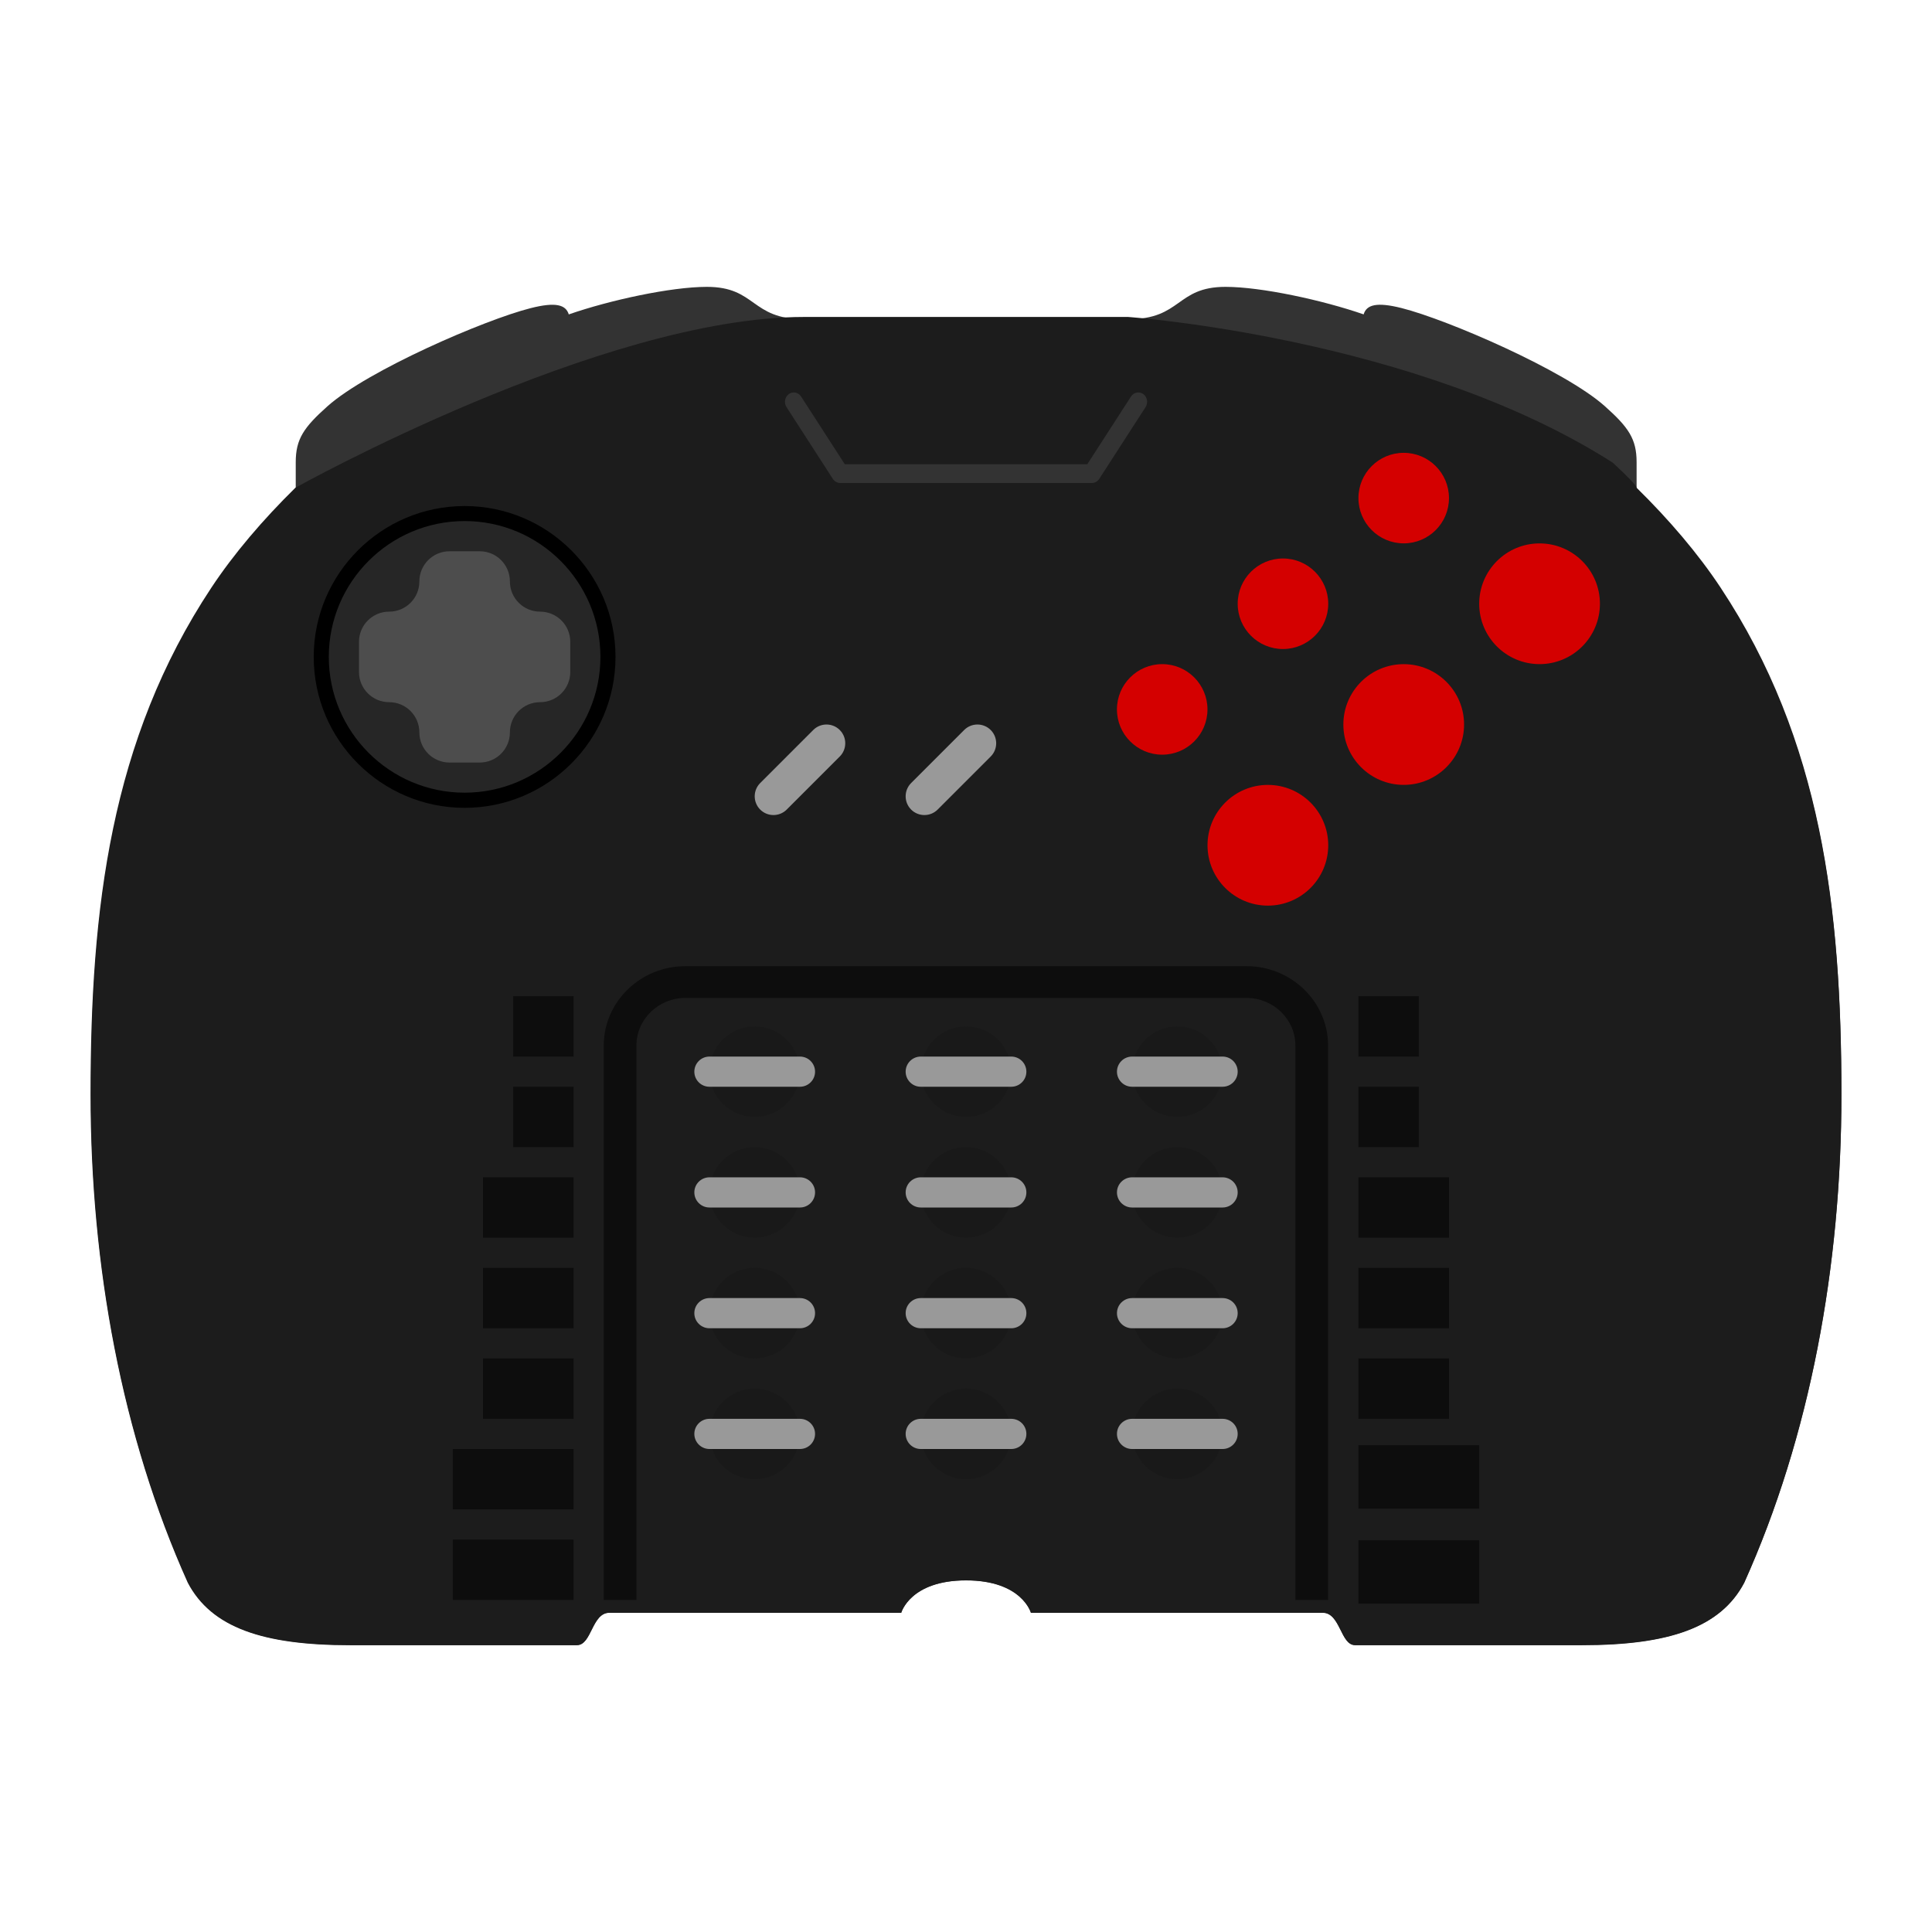 <?xml version="1.0" encoding="UTF-8" standalone="no"?>
<svg
   xmlns:dc="http://purl.org/dc/elements/1.1/"
   xmlns:cc="http://creativecommons.org/ns#"
   xmlns:rdf="http://www.w3.org/1999/02/22-rdf-syntax-ns#"
   xmlns:svg="http://www.w3.org/2000/svg"
   xmlns="http://www.w3.org/2000/svg"
   xmlns:sodipodi="http://sodipodi.sourceforge.net/DTD/sodipodi-0.dtd"
   xmlns:inkscape="http://www.inkscape.org/namespaces/inkscape"
   viewBox="0 0 341.333 341.333"
   height="256"
   width="256"
   xml:space="preserve"
   id="svg2"
   version="1.1"
   sodipodi:docname="Atari - Jaguar CD.svg"
   inkscape:version="0.92.2 (5c3e80d, 2017-08-06)"
   inkscape:export-filename="D:\Documents\Github\Retrosystem-retroarch-theme\png\Atari - Jaguar CD.png"
   inkscape:export-xdpi="96"
   inkscape:export-ydpi="96"><sodipodi:namedview
     pagecolor="#ffffff"
     bordercolor="#666666"
     borderopacity="1"
     objecttolerance="10"
     gridtolerance="10"
     guidetolerance="10"
     inkscape:pageopacity="0"
     inkscape:pageshadow="2"
     inkscape:window-width="1024"
     inkscape:window-height="705"
     id="namedview110"
     showgrid="false"
     inkscape:pagecheckerboard="true"
     inkscape:zoom="0.97779605"
     inkscape:cx="192.76055"
     inkscape:cy="135.67555"
     inkscape:window-x="-8"
     inkscape:window-y="-8"
     inkscape:window-maximized="1"
     inkscape:current-layer="svg2" /><defs
     id="defs6"><clipPath
       id="clipPath18"
       clipPathUnits="userSpaceOnUse"><path
         id="path16"
         d="M 0,256 H 256 V 0 H 0 Z" /></clipPath><clipPath
       id="clipPath26"
       clipPathUnits="userSpaceOnUse"><path
         id="path24"
         d="M 4,226 H 252 V 30 H 4 Z" /></clipPath></defs><g
     id="g36"
     transform="matrix(1.333,0,0,-1.333,304.001,104.147)"><path
       inkscape:connector-curvature="0"
       d="m 0,0 c -3.003,4.53 -6.831,9 -11.145,13.234 v 3.643 c 0,3.082 -1.069,4.62 -4.227,7.432 -5.31,4.731 -20.811,11.451 -26.921,12.99 -3.316,0.835 -4.648,0.441 -5.031,-0.836 -5.422,1.881 -13.55,3.647 -18.306,3.647 -6.582,0 -5.779,-4.286 -12.889,-4.286 h -42.963 c -7.11,0 -6.311,4.286 -12.889,4.286 -4.76,0 -12.885,-1.766 -18.302,-3.651 -0.391,1.277 -1.719,1.675 -5.035,0.835 -6.114,-1.538 -21.611,-8.263 -26.925,-12.99 -3.15,-2.811 -4.228,-4.354 -4.228,-7.431 V 13.23 c -4.313,-4.234 -8.141,-8.704 -11.144,-13.234 -13.358,-20.152 -15.996,-42.429 -15.996,-67.029 0,-22.65 4.146,-45.197 12.885,-64.594 3.115,-5.919 9.937,-8.263 21.486,-8.263 h 30.074 c 1.946,0 1.946,4.286 4.296,4.286 h 38.667 c 0,0 1.186,4.285 8.592,4.285 7.407,0 8.593,-4.285 8.593,-4.285 h 38.667 c 2.35,0 2.35,-4.286 4.296,-4.286 h 30.074 c 11.548,0 18.371,2.344 21.49,8.263 8.734,19.397 12.88,41.944 12.88,64.594 0,24.6 -2.638,46.877 -15.999,67.033"
       style="fill:#333333;fill-opacity:1;fill-rule:nonzero;stroke:none"
       id="path38" /></g><path
     id="path42"
     style="fill:#1c1c1c;fill-opacity:1;fill-rule:nonzero;stroke:none;stroke-width:1.333"
     d="m 304.001,103.843 c -4.004,-6.049 -9.108,-12.02 -14.86,-17.675 0,-0.379 -1.651,-2.069 -4.223,-4.433 -34.648,-22.16 -85.609,-25.736 -85.609,-25.736 h -57.284 c -35.8,0 -89.839,30.175 -89.839,30.175 -5.751,5.656 -10.855,11.625 -14.859,17.675 -17.811,26.913 -21.328,56.664 -21.328,89.517 0,30.248 5.528,60.361 17.18,86.265 4.153,7.904 13.249,11.035 28.648,11.035 h 40.099 c 2.595,0 2.595,-5.723 5.728,-5.723 h 51.556 c 0,0 1.581,-5.724 11.456,-5.724 9.876,0 11.457,5.724 11.457,5.724 h 51.556 c 3.133,0 3.133,5.723 5.728,5.723 h 40.099 c 15.397,0 24.495,-3.131 28.653,-11.035 11.645,-25.904 17.173,-56.017 17.173,-86.265 0,-32.853 -3.517,-62.604 -21.332,-89.523"
     inkscape:connector-curvature="0" /><g
     id="g44"
     transform="matrix(1.333,0,0,-1.333,216,189.333)"><path
       inkscape:connector-curvature="0"
       d="m 0,0 c 0,-3.314 -2.686,-6 -6,-6 -3.314,0 -6,2.686 -6,6 0,3.314 2.686,6 6,6 3.314,0 6,-2.686 6,-6"
       style="fill:#191919;fill-opacity:1;fill-rule:nonzero;stroke:none"
       id="path46" /></g><g
     id="g48"
     transform="matrix(1.333,0,0,-1.333,216,192)"><path
       inkscape:connector-curvature="0"
       d="m 0,0 h -12 c -1.104,0 -2,0.896 -2,2 0,1.104 0.896,2 2,2 H 0 C 1.104,4 2,3.104 2,2 2,0.896 1.104,0 0,0"
       style="fill:#999999;fill-opacity:1;fill-rule:nonzero;stroke:none"
       id="path50" /></g><g
     id="g52"
     transform="matrix(1.333,0,0,-1.333,216,210.667)"><path
       inkscape:connector-curvature="0"
       d="m 0,0 c 0,-3.314 -2.686,-6 -6,-6 -3.314,0 -6,2.686 -6,6 0,3.314 2.686,6 6,6 3.314,0 6,-2.686 6,-6"
       style="fill:#191919;fill-opacity:1;fill-rule:nonzero;stroke:none"
       id="path54" /></g><g
     id="g56"
     transform="matrix(1.333,0,0,-1.333,216,213.333)"><path
       inkscape:connector-curvature="0"
       d="m 0,0 h -12 c -1.104,0 -2,0.896 -2,2 0,1.104 0.896,2 2,2 H 0 C 1.104,4 2,3.104 2,2 2,0.896 1.104,0 0,0"
       style="fill:#999999;fill-opacity:1;fill-rule:nonzero;stroke:none"
       id="path58" /></g><g
     id="g60"
     transform="matrix(1.333,0,0,-1.333,216,232)"><path
       inkscape:connector-curvature="0"
       d="m 0,0 c 0,-3.314 -2.686,-6 -6,-6 -3.314,0 -6,2.686 -6,6 0,3.314 2.686,6 6,6 3.314,0 6,-2.686 6,-6"
       style="fill:#191919;fill-opacity:1;fill-rule:nonzero;stroke:none"
       id="path62" /></g><g
     id="g64"
     transform="matrix(1.333,0,0,-1.333,216,234.667)"><path
       inkscape:connector-curvature="0"
       d="m 0,0 h -12 c -1.104,0 -2,0.896 -2,2 0,1.104 0.896,2 2,2 H 0 C 1.104,4 2,3.104 2,2 2,0.896 1.104,0 0,0"
       style="fill:#999999;fill-opacity:1;fill-rule:nonzero;stroke:none"
       id="path66" /></g><g
     id="g68"
     transform="matrix(1.333,0,0,-1.333,216,253.333)"><path
       inkscape:connector-curvature="0"
       d="m 0,0 c 0,-3.314 -2.686,-6 -6,-6 -3.314,0 -6,2.686 -6,6 0,3.314 2.686,6 6,6 3.314,0 6,-2.686 6,-6"
       style="fill:#191919;fill-opacity:1;fill-rule:nonzero;stroke:none"
       id="path70" /></g><g
     id="g72"
     transform="matrix(1.333,0,0,-1.333,216,256)"><path
       inkscape:connector-curvature="0"
       d="m 0,0 h -12 c -1.104,0 -2,0.896 -2,2 0,1.104 0.896,2 2,2 H 0 C 1.104,4 2,3.104 2,2 2,0.896 1.104,0 0,0"
       style="fill:#999999;fill-opacity:1;fill-rule:nonzero;stroke:none"
       id="path74" /></g><g
     id="g76"
     transform="matrix(1.333,0,0,-1.333,178.667,189.333)"><path
       inkscape:connector-curvature="0"
       d="m 0,0 c 0,-3.314 -2.686,-6 -6,-6 -3.314,0 -6,2.686 -6,6 0,3.314 2.686,6 6,6 3.314,0 6,-2.686 6,-6"
       style="fill:#191919;fill-opacity:1;fill-rule:nonzero;stroke:none"
       id="path78" /></g><g
     id="g80"
     transform="matrix(1.333,0,0,-1.333,178.667,192)"><path
       inkscape:connector-curvature="0"
       d="m 0,0 h -12 c -1.104,0 -2,0.896 -2,2 0,1.104 0.896,2 2,2 H 0 C 1.104,4 2,3.104 2,2 2,0.896 1.104,0 0,0"
       style="fill:#999999;fill-opacity:1;fill-rule:nonzero;stroke:none"
       id="path82" /></g><g
     id="g84"
     transform="matrix(1.333,0,0,-1.333,178.667,210.667)"><path
       inkscape:connector-curvature="0"
       d="m 0,0 c 0,-3.314 -2.686,-6 -6,-6 -3.314,0 -6,2.686 -6,6 0,3.314 2.686,6 6,6 3.314,0 6,-2.686 6,-6"
       style="fill:#191919;fill-opacity:1;fill-rule:nonzero;stroke:none"
       id="path86" /></g><g
     id="g88"
     transform="matrix(1.333,0,0,-1.333,178.667,213.333)"><path
       inkscape:connector-curvature="0"
       d="m 0,0 h -12 c -1.104,0 -2,0.896 -2,2 0,1.104 0.896,2 2,2 H 0 C 1.104,4 2,3.104 2,2 2,0.896 1.104,0 0,0"
       style="fill:#999999;fill-opacity:1;fill-rule:nonzero;stroke:none"
       id="path90" /></g><g
     id="g92"
     transform="matrix(1.333,0,0,-1.333,178.667,232)"><path
       inkscape:connector-curvature="0"
       d="m 0,0 c 0,-3.314 -2.686,-6 -6,-6 -3.314,0 -6,2.686 -6,6 0,3.314 2.686,6 6,6 3.314,0 6,-2.686 6,-6"
       style="fill:#191919;fill-opacity:1;fill-rule:nonzero;stroke:none"
       id="path94" /></g><g
     id="g96"
     transform="matrix(1.333,0,0,-1.333,178.667,234.667)"><path
       inkscape:connector-curvature="0"
       d="m 0,0 h -12 c -1.104,0 -2,0.896 -2,2 0,1.104 0.896,2 2,2 H 0 C 1.104,4 2,3.104 2,2 2,0.896 1.104,0 0,0"
       style="fill:#999999;fill-opacity:1;fill-rule:nonzero;stroke:none"
       id="path98" /></g><g
     id="g100"
     transform="matrix(1.333,0,0,-1.333,178.667,253.333)"><path
       inkscape:connector-curvature="0"
       d="m 0,0 c 0,-3.314 -2.686,-6 -6,-6 -3.314,0 -6,2.686 -6,6 0,3.314 2.686,6 6,6 3.314,0 6,-2.686 6,-6"
       style="fill:#191919;fill-opacity:1;fill-rule:nonzero;stroke:none"
       id="path102" /></g><g
     id="g104"
     transform="matrix(1.333,0,0,-1.333,178.667,256)"><path
       inkscape:connector-curvature="0"
       d="m 0,0 h -12 c -1.104,0 -2,0.896 -2,2 0,1.104 0.896,2 2,2 H 0 C 1.104,4 2,3.104 2,2 2,0.896 1.104,0 0,0"
       style="fill:#999999;fill-opacity:1;fill-rule:nonzero;stroke:none"
       id="path106" /></g><g
     id="g108"
     transform="matrix(1.333,0,0,-1.333,141.333,189.333)"><path
       inkscape:connector-curvature="0"
       d="m 0,0 c 0,-3.314 -2.686,-6 -6,-6 -3.314,0 -6,2.686 -6,6 0,3.314 2.686,6 6,6 3.314,0 6,-2.686 6,-6"
       style="fill:#191919;fill-opacity:1;fill-rule:nonzero;stroke:none"
       id="path110" /></g><g
     id="g112"
     transform="matrix(1.333,0,0,-1.333,141.333,192)"><path
       inkscape:connector-curvature="0"
       d="m 0,0 h -12 c -1.104,0 -2,0.896 -2,2 0,1.104 0.896,2 2,2 H 0 C 1.104,4 2,3.104 2,2 2,0.896 1.104,0 0,0"
       style="fill:#999999;fill-opacity:1;fill-rule:nonzero;stroke:none"
       id="path114" /></g><g
     id="g116"
     transform="matrix(1.333,0,0,-1.333,141.333,210.667)"><path
       inkscape:connector-curvature="0"
       d="m 0,0 c 0,-3.314 -2.686,-6 -6,-6 -3.314,0 -6,2.686 -6,6 0,3.314 2.686,6 6,6 3.314,0 6,-2.686 6,-6"
       style="fill:#191919;fill-opacity:1;fill-rule:nonzero;stroke:none"
       id="path118" /></g><g
     id="g120"
     transform="matrix(1.333,0,0,-1.333,141.333,213.333)"><path
       inkscape:connector-curvature="0"
       d="m 0,0 h -12 c -1.104,0 -2,0.896 -2,2 0,1.104 0.896,2 2,2 H 0 C 1.104,4 2,3.104 2,2 2,0.896 1.104,0 0,0"
       style="fill:#999999;fill-opacity:1;fill-rule:nonzero;stroke:none"
       id="path122" /></g><g
     id="g124"
     transform="matrix(1.333,0,0,-1.333,141.333,232)"><path
       inkscape:connector-curvature="0"
       d="m 0,0 c 0,-3.314 -2.686,-6 -6,-6 -3.314,0 -6,2.686 -6,6 0,3.314 2.686,6 6,6 3.314,0 6,-2.686 6,-6"
       style="fill:#191919;fill-opacity:1;fill-rule:nonzero;stroke:none"
       id="path126" /></g><g
     id="g128"
     transform="matrix(1.333,0,0,-1.333,141.333,234.667)"><path
       inkscape:connector-curvature="0"
       d="m 0,0 h -12 c -1.104,0 -2,0.896 -2,2 0,1.104 0.896,2 2,2 H 0 C 1.104,4 2,3.104 2,2 2,0.896 1.104,0 0,0"
       style="fill:#999999;fill-opacity:1;fill-rule:nonzero;stroke:none"
       id="path130" /></g><g
     id="g132"
     transform="matrix(1.333,0,0,-1.333,141.333,253.333)"><path
       inkscape:connector-curvature="0"
       d="m 0,0 c 0,-3.314 -2.686,-6 -6,-6 -3.314,0 -6,2.686 -6,6 0,3.314 2.686,6 6,6 3.314,0 6,-2.686 6,-6"
       style="fill:#191919;fill-opacity:1;fill-rule:nonzero;stroke:none"
       id="path134" /></g><g
     id="g136"
     transform="matrix(1.333,0,0,-1.333,141.333,256)"><path
       inkscape:connector-curvature="0"
       d="m 0,0 h -12 c -1.104,0 -2,0.896 -2,2 0,1.104 0.896,2 2,2 H 0 C 1.104,4 2,3.104 2,2 2,0.896 1.104,0 0,0"
       style="fill:#999999;fill-opacity:1;fill-rule:nonzero;stroke:none"
       id="path138" /></g><g
     id="g140"
     transform="matrix(1.333,0,0,-1.333,82.085,142.724)"
     style="fill:#000000"><path
       inkscape:connector-curvature="0"
       d="m 0,0 c -11.029,0 -20.001,8.972 -20.001,20 0,11.028 8.972,20 20.001,20 C 11.027,40 19.999,31.028 19.999,20 19.999,8.972 11.027,0 0,0"
       style="fill:#000000;fill-opacity:1;fill-rule:nonzero;stroke:none"
       id="path142" /></g><g
     id="g144"
     transform="matrix(1.333,0,0,-1.333,82.085,92.057)"
     style="fill:#262626;fill-opacity:1"><path
       inkscape:connector-curvature="0"
       d="m 0,0 c -9.926,0 -18.001,-8.075 -18.001,-18 0,-9.925 8.075,-18 18.001,-18 9.924,0 17.999,8.075 17.999,18 C 17.999,-8.075 9.924,0 0,0"
       style="fill:#262626;fill-opacity:1;fill-rule:nonzero;stroke:none"
       id="path146" /></g><g
     id="g148"
     transform="matrix(1.333,0,0,-1.333,100.751,118.724)"
     style="fill:#4d4d4d;fill-opacity:1"><path
       inkscape:connector-curvature="0"
       d="m 0,0 c 0,-2.212 -1.788,-4 -4,-4 -2.212,0 -4,-1.788 -4,-4 0,-2.212 -1.788,-4 -4,-4 h -4 c -2.212,0 -4,1.788 -4,4 0,2.212 -1.792,4 -4,4 -2.212,0 -4,1.788 -4,4 v 4 c 0,2.212 1.788,4 4,4 2.212,0 4,1.788 4,4 0,2.212 1.788,4 4,4 h 4 c 2.212,0 4,-1.788 4,-4 0,-2.212 1.792,-4 4,-4 2.212,0 4,-1.788 4,-4 z"
       style="fill:#4d4d4d;fill-opacity:1;fill-rule:nonzero;stroke:none"
       id="path150" /></g><g
     id="g152"
     transform="matrix(1.333,0,0,-1.333,148.364,133.657)"><path
       inkscape:connector-curvature="0"
       d="M 0,0 -7.03,-7.03 C -8,-8 -9.576,-8 -10.546,-7.03 c -0.969,0.969 -0.969,2.545 0,3.515 l 7.031,7.03 c 0.969,0.97 2.545,0.97 3.515,0 C 0.97,2.546 0.97,0.97 0,0"
       style="fill:#999999;fill-opacity:1;fill-rule:nonzero;stroke:none"
       id="path154" /></g><g
     id="g156"
     transform="matrix(1.333,0,0,-1.333,175.03,133.657)"><path
       inkscape:connector-curvature="0"
       d="M 0,0 -7.03,-7.03 C -8,-8 -9.576,-8 -10.546,-7.03 c -0.969,0.969 -0.969,2.545 0,3.515 l 7.031,7.03 c 0.969,0.97 2.545,0.97 3.515,0 C 0.97,2.546 0.97,0.97 0,0"
       style="fill:#999999;fill-opacity:1;fill-rule:nonzero;stroke:none"
       id="path158" /></g><g
     id="g160"
     transform="matrix(1.333,0,0,-1.333,197.333,125.333)"
     style="fill:#d40000"><path
       inkscape:connector-curvature="0"
       d="M 0,0 C 0,3.312 2.688,6 6,6 9.312,6 12,3.312 12,0 12,-3.312 9.312,-6 6,-6 2.688,-6 0,-3.312 0,0"
       style="fill:#d40000;fill-opacity:1;fill-rule:nonzero;stroke:none"
       id="path162" /></g><g
     id="g164"
     transform="matrix(1.333,0,0,-1.333,218.667,106.667)"
     style="fill:#d40000"><path
       inkscape:connector-curvature="0"
       d="M 0,0 C 0,3.312 2.688,6 6,6 9.312,6 12,3.312 12,0 12,-3.312 9.312,-6 6,-6 2.688,-6 0,-3.312 0,0"
       style="fill:#d40000;fill-opacity:1;fill-rule:nonzero;stroke:none"
       id="path166" /></g><g
     id="g168"
     transform="matrix(1.333,0,0,-1.333,240,88)"
     style="fill:#d40000"><path
       inkscape:connector-curvature="0"
       d="M 0,0 C 0,3.312 2.688,6 6,6 9.312,6 12,3.312 12,0 12,-3.312 9.312,-6 6,-6 2.688,-6 0,-3.312 0,0"
       style="fill:#d40000;fill-opacity:1;fill-rule:nonzero;stroke:none"
       id="path170" /></g><g
     id="g172"
     transform="matrix(1.333,0,0,-1.333,224,160)"
     style="fill:#d40000"><path
       inkscape:connector-curvature="0"
       d="m 0,0 c -4.416,0 -8,3.584 -8,8 0,4.416 3.584,8 8,8 C 4.416,16 8,12.416 8,8 8,3.584 4.416,0 0,0"
       style="fill:#d40000;fill-opacity:1;fill-rule:nonzero;stroke:none"
       id="path174" /></g><g
     id="g176"
     transform="matrix(1.333,0,0,-1.333,248,138.667)"
     style="fill:#d40000"><path
       inkscape:connector-curvature="0"
       d="m 0,0 c -4.416,0 -8,3.584 -8,8 0,4.416 3.584,8 8,8 C 4.416,16 8,12.416 8,8 8,3.584 4.416,0 0,0"
       style="fill:#d40000;fill-opacity:1;fill-rule:nonzero;stroke:none"
       id="path178" /></g><g
     id="g180"
     transform="matrix(1.333,0,0,-1.333,272,117.333)"
     style="fill:#d40000"><path
       inkscape:connector-curvature="0"
       d="m 0,0 c -4.416,0 -8,3.584 -8,8 0,4.416 3.584,8 8,8 C 4.416,16 8,12.416 8,8 8,3.584 4.416,0 0,0"
       style="fill:#d40000;fill-opacity:1;fill-rule:nonzero;stroke:none"
       id="path182" /></g><g
     id="g184"
     transform="matrix(1.333,0,0,-1.333,112.441,282.667)"
     style="fill:#0d0d0d;fill-opacity:1"><path
       inkscape:connector-curvature="0"
       d="m 0,0 v 73.476 c 0,3.482 2.914,6.315 6.496,6.315 h 74.346 c 3.583,0 6.496,-2.833 6.496,-6.315 V 0 h 4.331 V 73.476 C 91.669,79.279 86.812,84 80.842,84 H 6.496 C 0.527,84 -4.331,79.279 -4.331,73.476 V 0 Z"
       style="fill:#0d0d0d;fill-opacity:1;fill-rule:nonzero;stroke:none"
       id="path186" /></g><path
     inkscape:connector-curvature="0"
     d="m 240,186.667 h 10.667 V 176 h -10.667 z"
     style="fill:#0d0d0d;fill-opacity:1;fill-rule:nonzero;stroke:none;stroke-width:1.333"
     id="path188" /><path
     inkscape:connector-curvature="0"
     d="m 240,202.667 h 10.667 V 192 h -10.667 z"
     style="fill:#0d0d0d;fill-opacity:1;fill-rule:nonzero;stroke:none;stroke-width:1.333"
     id="path190" /><path
     inkscape:connector-curvature="0"
     d="m 240,218.667 h 16 V 208 h -16 z"
     style="fill:#0d0d0d;fill-opacity:1;fill-rule:nonzero;stroke:none;stroke-width:1.333"
     id="path192" /><path
     inkscape:connector-curvature="0"
     d="m 240,234.667 h 16 V 224 h -16 z"
     style="fill:#0d0d0d;fill-opacity:1;fill-rule:nonzero;stroke:none;stroke-width:1.333"
     id="path194" /><path
     inkscape:connector-curvature="0"
     d="m 240,250.667 h 16 V 240 h -16 z"
     style="fill:#0d0d0d;fill-opacity:1;fill-rule:nonzero;stroke:none;stroke-width:1.333"
     id="path196" /><path
     inkscape:connector-curvature="0"
     d="m 240,266.533 h 21.333 v -11.2 h -21.333 z"
     style="fill:#0d0d0d;fill-opacity:1;fill-rule:nonzero;stroke:none;stroke-width:1.333"
     id="path198" /><path
     inkscape:connector-curvature="0"
     d="m 240,283.333 h 21.333 v -11.2 h -21.333 z"
     style="fill:#0d0d0d;fill-opacity:1;fill-rule:nonzero;stroke:none;stroke-width:1.333"
     id="path200" /><path
     inkscape:connector-curvature="0"
     d="M 90.667,186.667 H 101.333 V 176 H 90.667 Z"
     style="fill:#0d0d0d;fill-opacity:1;fill-rule:nonzero;stroke:none;stroke-width:1.333"
     id="path202" /><path
     inkscape:connector-curvature="0"
     d="M 90.667,202.667 H 101.333 V 192 H 90.667 Z"
     style="fill:#0d0d0d;fill-opacity:1;fill-rule:nonzero;stroke:none;stroke-width:1.333"
     id="path204" /><path
     inkscape:connector-curvature="0"
     d="M 85.333,218.667 H 101.333 V 208 H 85.333 Z"
     style="fill:#0d0d0d;fill-opacity:1;fill-rule:nonzero;stroke:none;stroke-width:1.333"
     id="path206" /><path
     inkscape:connector-curvature="0"
     d="M 85.333,234.667 H 101.333 V 224 H 85.333 Z"
     style="fill:#0d0d0d;fill-opacity:1;fill-rule:nonzero;stroke:none;stroke-width:1.333"
     id="path208" /><path
     inkscape:connector-curvature="0"
     d="M 85.333,250.667 H 101.333 V 240 H 85.333 Z"
     style="fill:#0d0d0d;fill-opacity:1;fill-rule:nonzero;stroke:none;stroke-width:1.333"
     id="path210" /><path
     inkscape:connector-curvature="0"
     d="M 80,266.667 H 101.333 V 256 H 80 Z"
     style="fill:#0d0d0d;fill-opacity:1;fill-rule:nonzero;stroke:none;stroke-width:1.333"
     id="path212" /><path
     inkscape:connector-curvature="0"
     d="M 80,282.667 H 101.333 V 272 H 80 Z"
     style="fill:#0d0d0d;fill-opacity:1;fill-rule:nonzero;stroke:none;stroke-width:1.333"
     id="path214" /><g
     id="g216"
     transform="matrix(1.333,0,0,-1.333,201.989,69.622)"><path
       inkscape:connector-curvature="0"
       d="M 0,0 C -0.534,0.386 -1.26,0.242 -1.627,-0.322 L -7.423,-9.301 H -39.56 l -5.797,8.979 c -0.366,0.564 -1.093,0.708 -1.626,0.322 -0.533,-0.388 -0.669,-1.161 -0.304,-1.727 l 6.144,-9.518 c 0.218,-0.336 0.58,-0.539 0.966,-0.539 h 33.371 c 0.386,0 0.747,0.203 0.965,0.539 l 6.145,9.518 C 0.668,-1.161 0.532,-0.388 0,0"
       style="fill:#333333;fill-opacity:1;fill-rule:nonzero;stroke:none"
       id="path218" /></g></svg>